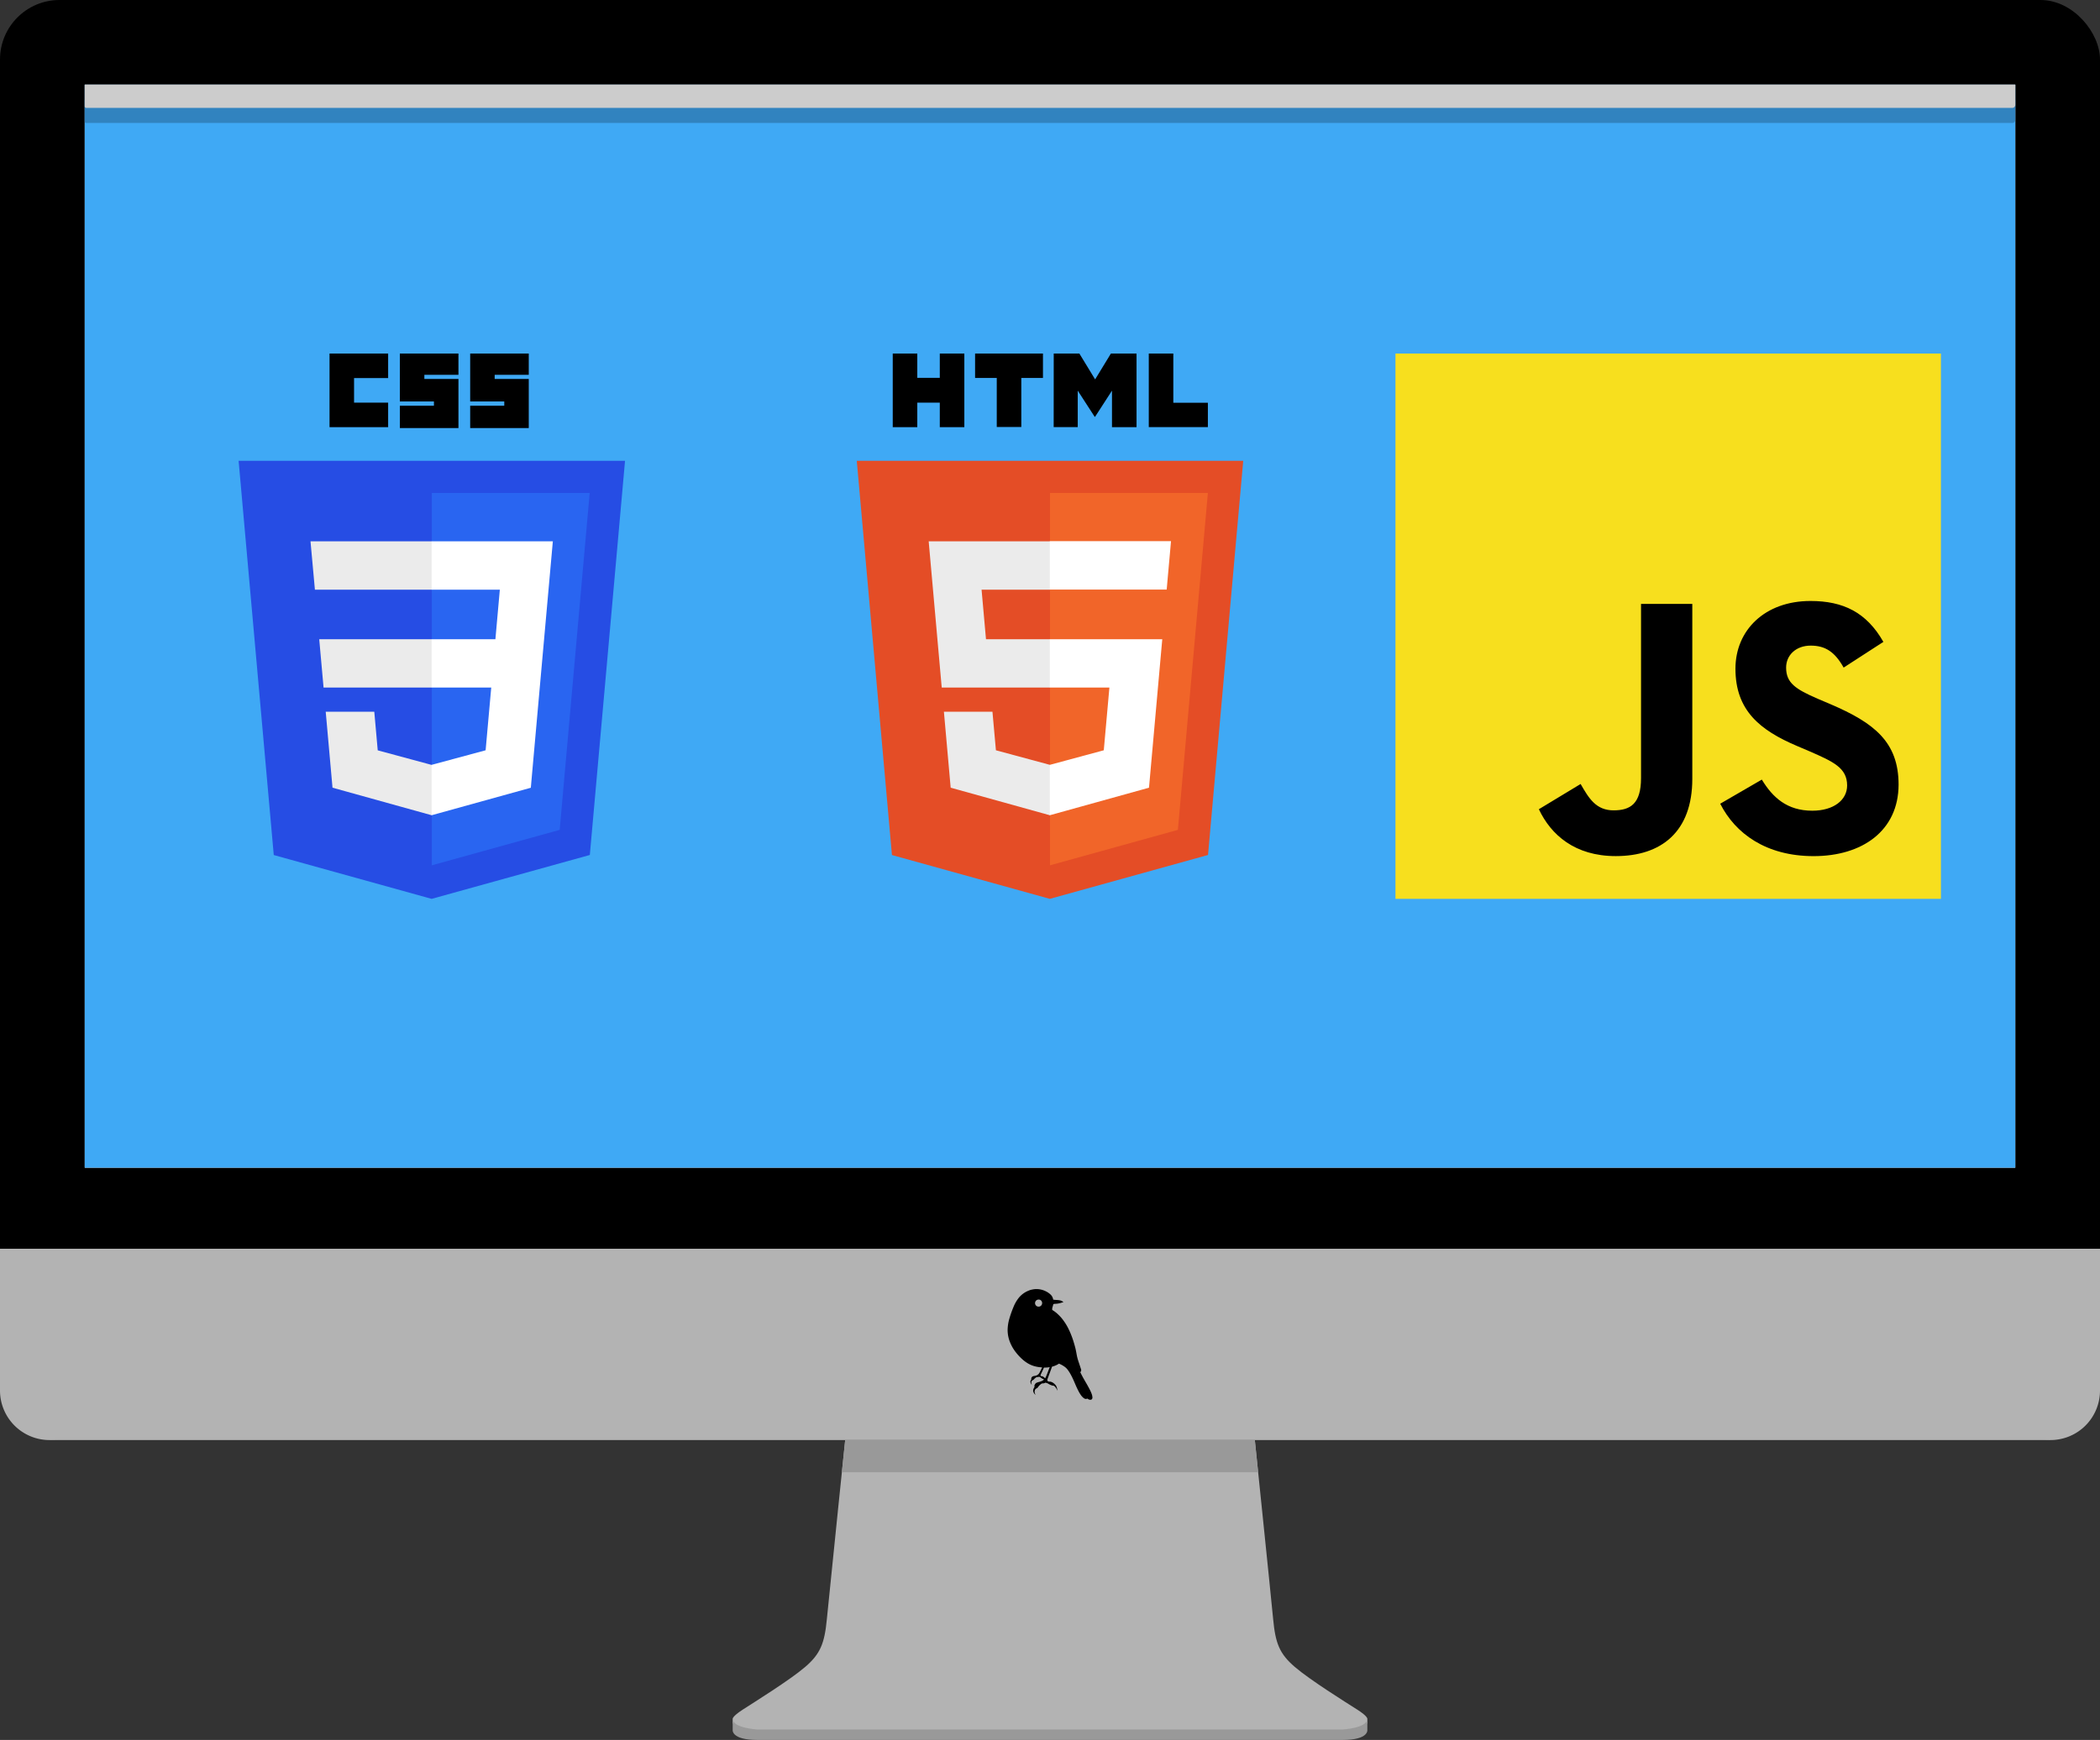 <svg xmlns="http://www.w3.org/2000/svg" xmlns:xlink="http://www.w3.org/1999/xlink" viewBox="0 0 770 638.15"><rect x="0" y="0" width="770" height="638.15" fill="#333333" stroke="none"/><defs><style>.cls-1{fill:none;}.cls-2{fill:#b3b3b3;}.cls-3{clip-path:url(#clip-path);}.cls-4{fill:#999;}.cls-5{fill:#fff;}.cls-6{fill:#3fa9f5;}.cls-7{fill:#3183bf;}.cls-8{fill:#ccc;}.cls-9{fill:#264de4;}.cls-10{fill:#2965f1;}.cls-11{fill:#ebebeb;}.cls-12{fill:#e44d26;}.cls-13{fill:#f16529;}.cls-14{fill:#f7df1e;}</style><clipPath id="clip-path"><rect class="cls-1" x="284.03" y="522.58" width="193.05" height="17.38"/></clipPath></defs><title>mac_code2</title><g id="Layer_2" data-name="Layer 2"><g id="Code_Mac" data-name="Code Mac"><path class="cls-2" d="M497.61,627c-4.1-2.61-17.33-10.87-22.88-15.65s-7.07-8.6-7.9-17.41-7.68-75-7.68-75H310.85s-6.84,66.25-7.68,75-2.35,12.63-7.9,17.41-18.78,13-22.88,15.65-3.75,3.49-3.75,3.49v1.16c0,.36,0,.36.9,1.82s3.21,1.55,3.21,1.55h224.5s2.31-.09,3.21-1.55.9-1.46.9-1.82v-1.16S501.71,629.6,497.61,627Z"/><g class="cls-3"><path class="cls-4" d="M497.61,627c-4.1-2.61-17.33-10.87-22.88-15.65s-7.07-8.6-7.9-17.41-7.68-75-7.68-75H310.85s-6.84,66.25-7.68,75-2.35,12.63-7.9,17.41-18.78,13-22.88,15.65-3.75,3.49-3.75,3.49v1.16c0,.36,0,.36.9,1.82s3.21,1.55,3.21,1.55h224.5s2.31-.09,3.21-1.55.9-1.46.9-1.82v-1.16S501.71,629.6,497.61,627Z"/></g><rect width="770" height="528.13" rx="21.82" ry="21.82"/><path class="cls-2" d="M0,458H770a0,0,0,0,1,0,0V510a18.17,18.17,0,0,1-18.17,18.17H18.17A18.17,18.17,0,0,1,0,510V458A0,0,0,0,1,0,458Z"/><rect class="cls-5" x="31.07" y="31.07" width="707.87" height="397.2"/><path class="cls-4" d="M501.36,634.41v-3.93c-.14,3.33-9,3.84-9,3.84H277.65s-8.87-.51-9-3.84v3.93s-.69,3.74,9,3.74h214.7C502.05,638.15,501.36,634.41,501.36,634.41Z"/><path d="M400.52,512.22a3.31,3.31,0,0,0-.16-.75,9.78,9.78,0,0,0-.52-1.28c-.39-.82-.82-1.6-1.26-2.38s-.89-1.53-1.32-2.3-.81-1.51-1.18-2.28a.67.67,0,0,0,.25-.22,1,1,0,0,0,.08-.72,1,1,0,0,0-.07-.21l-.06-.19-.25-.77c-.17-.51-.33-1-.51-1.53s-.33-1-.46-1.51c-.07-.25-.13-.51-.18-.76l-.15-.78c-.09-.53-.19-1.06-.31-1.6-.05-.27-.12-.53-.19-.79l-.21-.78c-.29-1-.6-2.08-1-3.1a30.1,30.1,0,0,0-1.29-3,20.24,20.24,0,0,0-1.68-2.79,15.6,15.6,0,0,0-2.14-2.45,11.48,11.48,0,0,0-2.09-1.58,2.25,2.25,0,0,1,0-.58,4.31,4.31,0,0,1,.11-.49c.05-.16.11-.33.15-.5a3.75,3.75,0,0,0,.13-.58c.19,0,.37-.08.54-.1h.2a8.2,8.2,0,0,0,2.21-.39,1.63,1.63,0,0,1,.74-.13c-.41-.77-1.77-.87-2.72-.9h0l-1-.1a3.78,3.78,0,0,0-.31-1l-.14-.24a2,2,0,0,0-.16-.24l-.18-.21-.19-.2a7.23,7.23,0,0,0-1.79-1.21,7.65,7.65,0,0,0-4.22-.74c-.36.05-.71.12-1.07.2s-.69.21-1,.34a8.89,8.89,0,0,0-3.5,2.53,13.71,13.71,0,0,0-2.12,3.73,38.06,38.06,0,0,0-1.4,4,15.49,15.49,0,0,0-.64,4.24,12.18,12.18,0,0,0,.81,4.23,14.87,14.87,0,0,0,2.1,3.73,19.11,19.11,0,0,0,2.94,3.09,12.64,12.64,0,0,0,1.77,1.22,9.65,9.65,0,0,0,2,.86,12,12,0,0,0,2.11.43l.92.08,0,0-.48,1c-.17.34-.33.67-.51,1a1.83,1.83,0,0,1-.31.42,2.49,2.49,0,0,1-.4.34,2.59,2.59,0,0,1-1,.35,3.7,3.7,0,0,0-.54.11.9.9,0,0,0-.49.3,1,1,0,0,0-.26.51.57.57,0,0,0,.07.29,2.34,2.34,0,0,0-.26.43,1.11,1.11,0,0,0-.11.6,1.54,1.54,0,0,0,.19.57l.28.51-.08-.59a1,1,0,0,1,.23-1,2.24,2.24,0,0,1,.47-.27l.13-.1.1-.12c.05-.07.12-.13.18-.2a3.62,3.62,0,0,1,.42-.36,1.49,1.49,0,0,1,.49-.24,1.09,1.09,0,0,1,.26,0,1.47,1.47,0,0,0,.29-.05.35.35,0,0,0,.16-.08l.23.07.23.09.1.07.1.08a3.19,3.19,0,0,0,.42.3,2.94,2.94,0,0,0,.46.25,1.06,1.06,0,0,0,.25.09l.12,0a2.42,2.42,0,0,1-.33.31,2.89,2.89,0,0,1-.69.38,6.15,6.15,0,0,1-.76.25,7.92,7.92,0,0,0-.79.24,1.42,1.42,0,0,0-.69.49,3.35,3.35,0,0,0-.21.36.87.87,0,0,0-.1.42.69.69,0,0,0,.05.24s0,0,0,.08a5.29,5.29,0,0,0-.39.75,2.07,2.07,0,0,0-.1.43,1.37,1.37,0,0,0,0,.45,2,2,0,0,0,.38.79l.42.58-.18-.7a1.5,1.5,0,0,1,.2-1.46,1.47,1.47,0,0,1,.31-.23c.11-.07.24-.13.37-.22a1,1,0,0,0,.18-.17l.07-.09.05-.09a3.92,3.92,0,0,1,.25-.32,5.39,5.39,0,0,1,.59-.58,2.51,2.51,0,0,1,.7-.42l.09,0,.1,0,.21,0a2.75,2.75,0,0,0,.41-.11.72.72,0,0,0,.24-.14,2.14,2.14,0,0,1,.35.06,1.48,1.48,0,0,1,.36.1l.17.07.16.1a7.14,7.14,0,0,0,1.41.66,1.8,1.8,0,0,0,.39.08l.09,0,.09,0a.94.94,0,0,1,.15.06,1.92,1.92,0,0,1,.55.48,4.21,4.21,0,0,1,.43.61l.41.73-.19-.81a4.77,4.77,0,0,0-.28-.83,1.22,1.22,0,0,0-.25-.4l-.27-.31a3.37,3.37,0,0,0-.68-.57,3.42,3.42,0,0,0-.8-.37l-.22-.05-.21,0-.21,0-.19-.05a.94.94,0,0,1-.33-.17.4.4,0,0,1-.14-.28,1,1,0,0,1,.05-.37,3,3,0,0,1,.13-.39l.29-.79c.4-1.07.79-2.13,1.17-3.2a1.55,1.55,0,0,0,.08-.23,9.12,9.12,0,0,0,1.74-.65,8.13,8.13,0,0,0,.81-.47,9.86,9.86,0,0,1,2.18,1.22l.13.1.12.1.24.21.21.24.11.11.1.13c.27.34.51.7.75,1.07a23.12,23.12,0,0,1,1.23,2.31c.37.8.71,1.61,1.07,2.43s.73,1.63,1.16,2.42q.33.6.72,1.17a5.3,5.3,0,0,0,1,1.08,3,3,0,0,0,.35.23,1.21,1.21,0,0,0,.48.12.89.89,0,0,0,.54-.14h0l.13.09a3,3,0,0,0,.35.22,1.55,1.55,0,0,0,.46.13,1,1,0,0,0,.29,0l.16,0a1.19,1.19,0,0,0,.15-.09,1,1,0,0,0,.32-.48A1.6,1.6,0,0,0,400.52,512.22ZM384.67,502c-.2.51-.38,1-.58,1.53s-.39,1-.62,1.5a1.83,1.83,0,0,1-.18.34l-.11.16v0a2.47,2.47,0,0,0-.35-.37,2.14,2.14,0,0,0-.52-.32,1.52,1.52,0,0,0-.28-.09l-.13,0-.12,0a.72.72,0,0,1-.19-.14.34.34,0,0,1-.06-.2,1.52,1.52,0,0,1,.18-.5l.25-.53.84-1.8h.52a9.42,9.42,0,0,0,1.59-.16C384.82,501.61,384.74,501.82,384.67,502Zm-2.56-24.2a1.3,1.3,0,1,1-1.3-1.16A1.24,1.24,0,0,1,382.11,477.84Z"/><rect class="cls-6" x="31.07" y="31.07" width="707.87" height="397.2"/><path class="cls-7" d="M737.82,45.1H31.62a.55.55,0,0,1-.55-.55V36.6H738.93V44A1.1,1.1,0,0,1,737.82,45.1Z"/><path class="cls-8" d="M737.82,39.57H31.62a.55.55,0,0,1-.55-.55v-8H738.93v7.39A1.1,1.1,0,0,1,737.82,39.57Z"/><path class="cls-9" d="M158.25,329.67,100.38,313.6,87.49,169H229.18L216.27,313.58l-58,16.09Z"/><path class="cls-10" d="M205.22,304.37l11-123.57H158.33V317.37l46.89-13Z"/><path class="cls-11" d="M117.05,234.44l1.59,17.74h39.69V234.44Zm-3.2-35.9,1.62,17.74h42.86V198.54Zm44.48,82-.07,0L138.5,275.2l-1.26-14.15H119.43l2.49,27.85L158.25,299l.08,0Z"/><path d="M120.83,129.67h21.49v9h-12.5v9h12.5v9H120.83Zm25.78,0H168.1v7.81H155.6V139h12.5v18H146.62v-8.2h12.49v-1.56h-12.5V129.67Zm25.79,0h21.48v7.81h-12.5V139h12.5v18H172.4v-8.2h12.5v-1.56H172.4V129.67Z"/><path class="cls-5" d="M199.5,234.44l3.21-35.9H158.27v17.74h25l-1.62,18.16H158.27v17.74h21.85l-2.06,23-19.79,5.34V299l36.37-10.08.26-3,4.17-46.7.43-4.76Z"/><path class="cls-12" d="M455.85,169,442.94,313.58l-58,16.09L327.05,313.6,314.15,169Z"/><path class="cls-13" d="M385,317.37l46.89-13,11-123.57H385Z"/><path class="cls-11" d="M359.91,216.28H385V198.54H340.52l.42,4.76,4.36,48.88H385V234.44H361.53Zm4,44.77H346.1l2.48,27.85L384.92,299l.08,0V280.51l-.08,0-19.75-5.33-1.27-14.15Z"/><path d="M327.34,129.67h9v8.9h8.25v-8.9h9v27h-9v-9h-8.25v9h-9v-27Zm38.13,8.94h-7.94v-8.94h24.89v8.94h-7.94v18h-9v-18Zm20.9-8.94h9.4l5.78,9.48,5.78-9.48h9.4v27h-9V143.27l-6.2,9.59h-.15l-6.21-9.59v13.37h-8.82Zm34.85,0h9v18.05h12.67v8.92H421.22v-27Z"/><path class="cls-5" d="M384.94,252.18h21.84l-2.06,23-19.78,5.34V299L421.3,288.9l.27-3,4.17-46.7.43-4.76H384.94v17.74Zm0-36v.05h42.85l.35-4,.81-9,.42-4.76H384.94v17.69Z"/><path class="cls-14" d="M511.67,129.67h200v200h-200Z"/><path d="M564.25,296.8l15.31-9.26c3,5.24,5.64,9.67,12.08,9.67,6.18,0,10.07-2.42,10.07-11.82v-63.9h18.8v64.17c0,19.46-11.42,28.33-28.06,28.33-15,0-23.77-7.79-28.2-17.19m66.46-2L646,285.93c4,6.58,9.26,11.41,18.52,11.41,7.79,0,12.76-3.89,12.76-9.26,0-6.45-5.1-8.73-13.7-12.49l-4.69-2c-13.56-5.77-22.56-13-22.56-28.33,0-14.1,10.74-24.84,27.52-24.84,12,0,20.55,4.17,26.72,15L676,244.85c-3.23-5.77-6.72-8.06-12.09-8.06s-9,3.49-9,8.06c0,5.64,3.49,7.92,11.54,11.41l4.7,2c16,6.85,25,13.83,25,29.54C696.09,304.73,682.8,314,665,314c-17.46,0-28.73-8.33-34.24-19.2"/></g></g></svg>